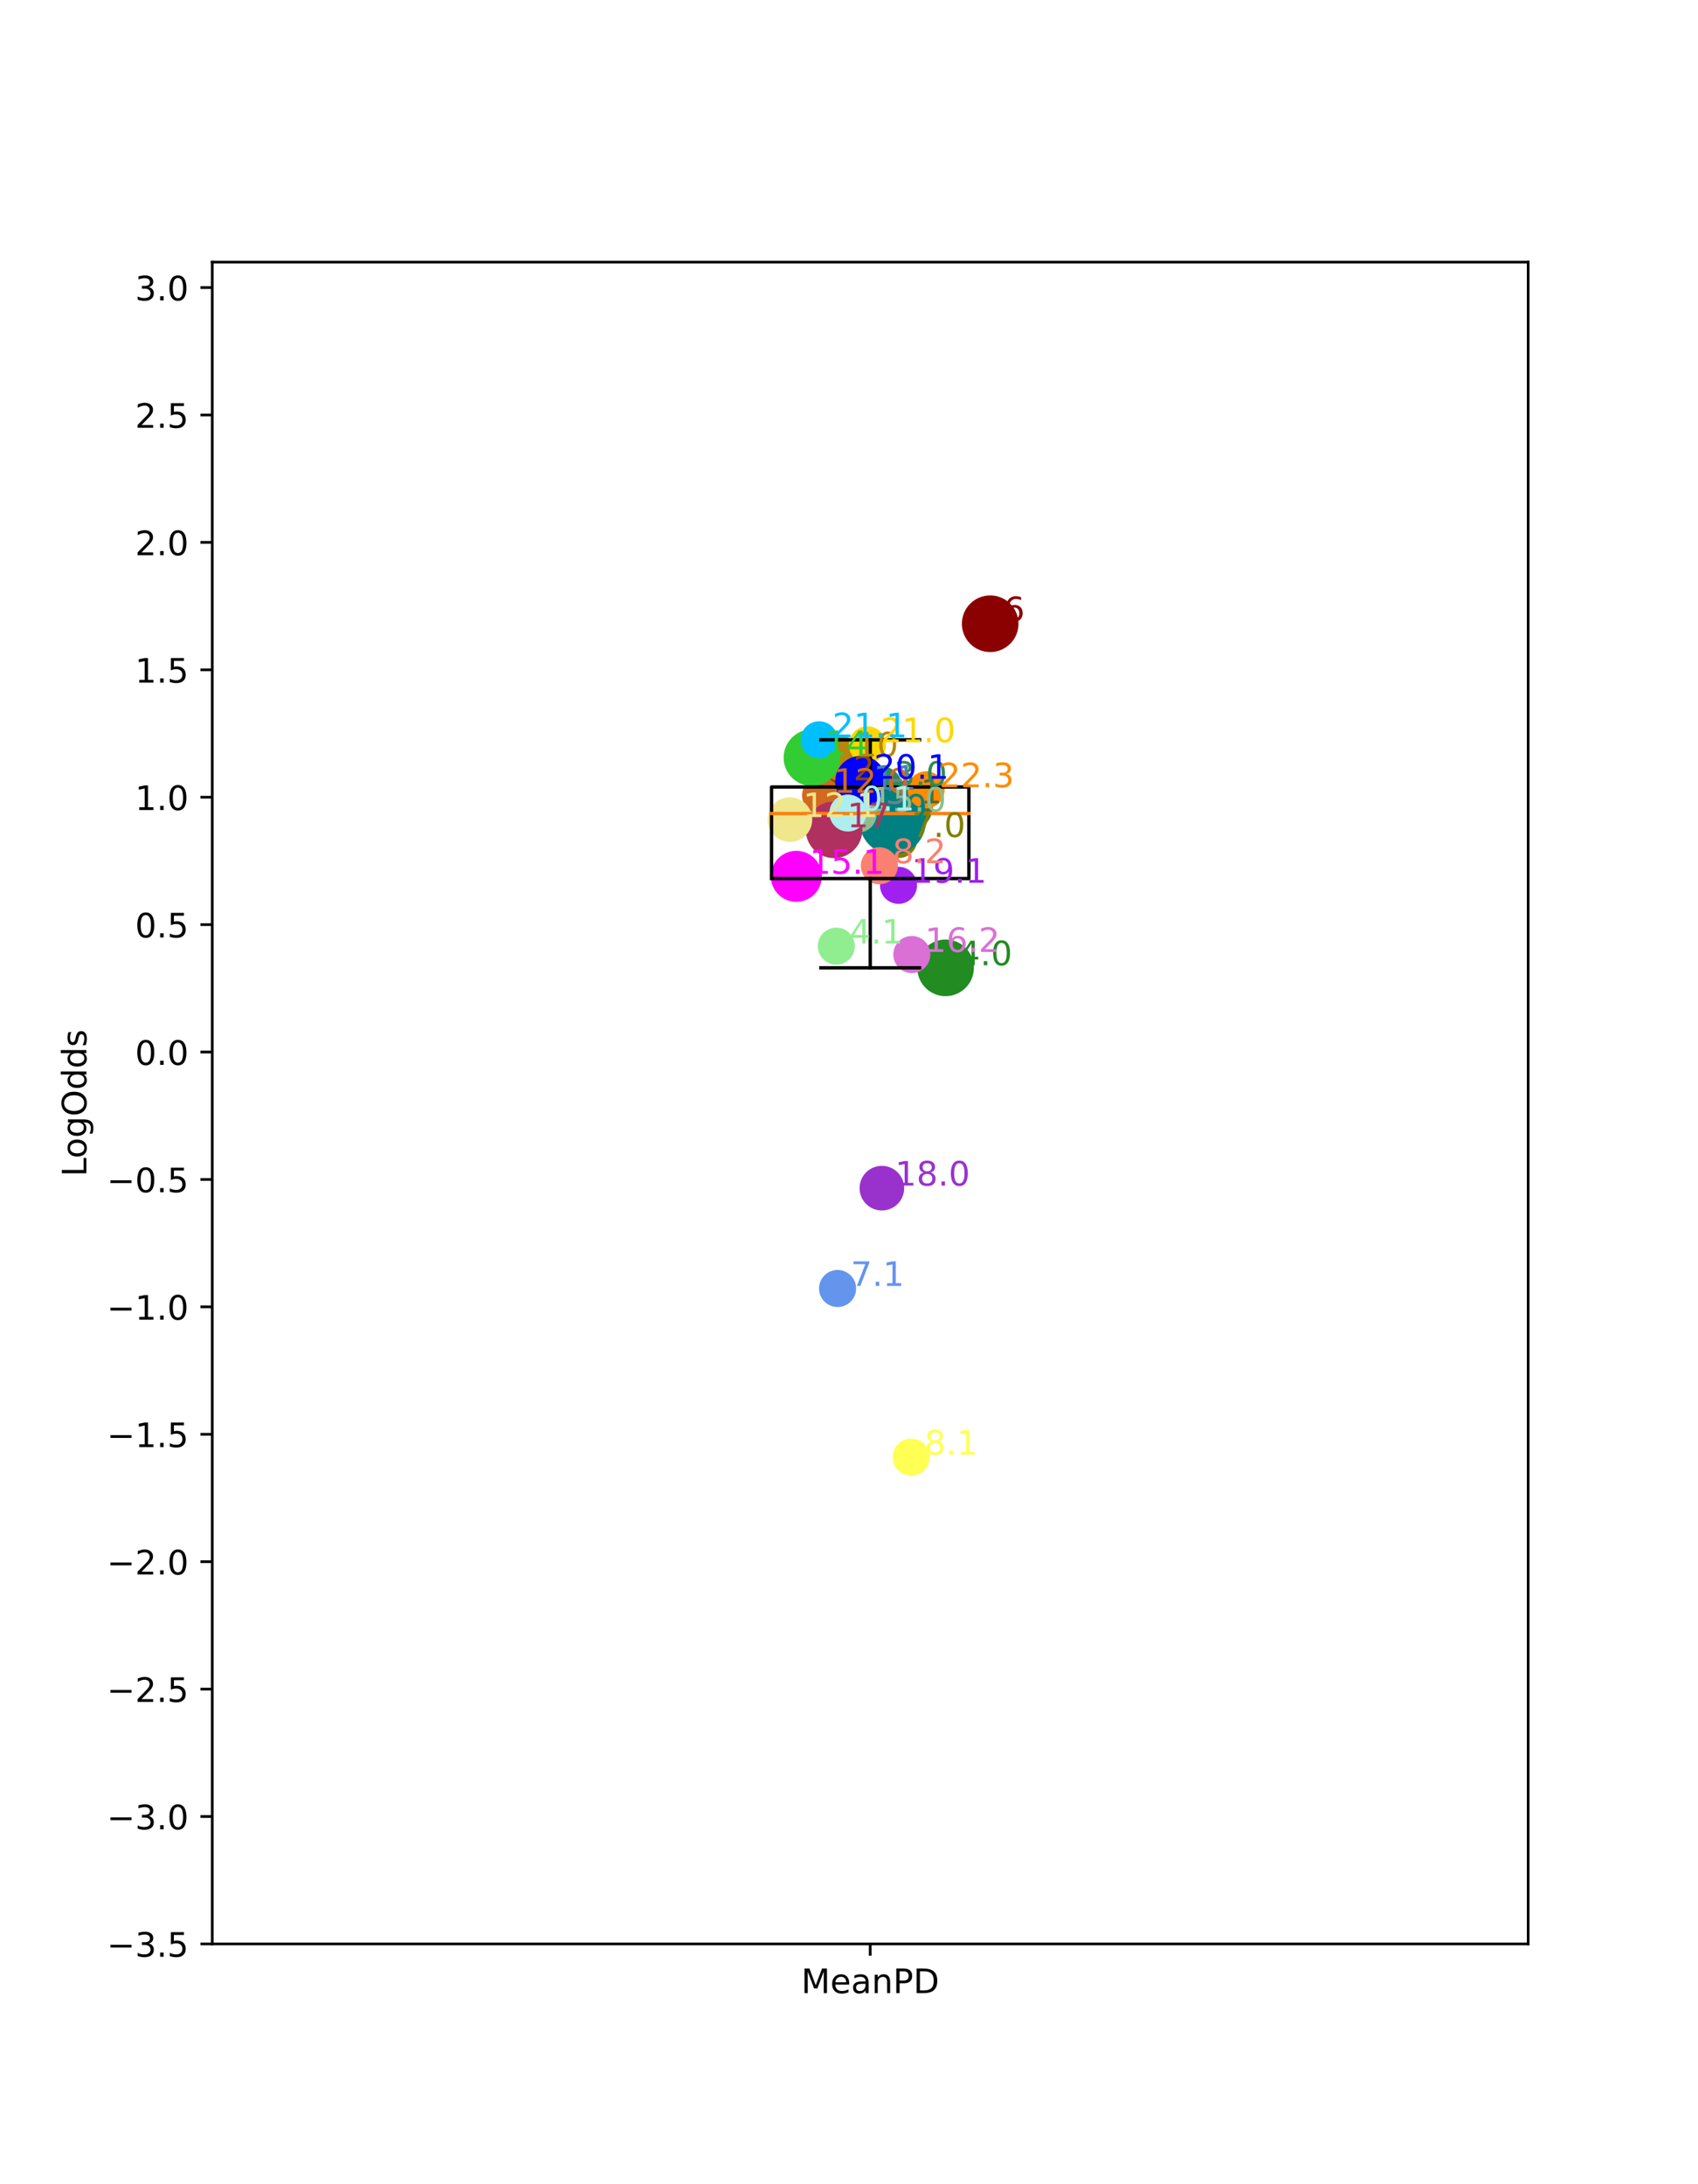 <?xml version="1.0" encoding="utf-8" standalone="no"?>
<!DOCTYPE svg PUBLIC "-//W3C//DTD SVG 1.1//EN"
  "http://www.w3.org/Graphics/SVG/1.1/DTD/svg11.dtd">
<!-- Created with matplotlib (https://matplotlib.org/) -->
<svg height="648pt" version="1.1" viewBox="0 0 504 648" width="504pt" xmlns="http://www.w3.org/2000/svg" xmlns:xlink="http://www.w3.org/1999/xlink">
 <defs>
  <style type="text/css">*{stroke-linecap:butt;stroke-linejoin:round;}</style>
 </defs>
 <g id="figure_1">
  <g id="patch_1">
   <path d="M 0 648 
L 504 648 
L 504 0 
L 0 0 
z
" style="fill:#ffffff;"/>
  </g>
  <g id="axes_1">
   <g id="patch_2">
    <path d="M 63 576.72 
L 453.6 576.72 
L 453.6 77.76 
L 63 77.76 
z
" style="fill:#ffffff;"/>
   </g>
   <g id="PathCollection_1">
    <path clip-path="url(#p6945f6dd24)" d="M 269.349 246.191 
C 271.224 246.191 273.023 245.446 274.349 244.12 
C 275.675 242.794 276.42 240.995 276.42 239.12 
C 276.42 237.244 275.675 235.446 274.349 234.12 
C 273.023 232.794 271.224 232.049 269.349 232.049 
C 267.474 232.049 265.675 232.794 264.349 234.12 
C 263.023 235.446 262.278 237.244 262.278 239.12 
C 262.278 240.995 263.023 242.794 264.349 244.12 
C 265.675 245.446 267.474 246.191 269.349 246.191 
z
" style="fill:#556b2f;stroke:#556b2f;"/>
    <path clip-path="url(#p6945f6dd24)" d="M 249.367 240.918 
C 251.663 240.918 253.866 240.006 255.49 238.382 
C 257.114 236.758 258.027 234.555 258.027 232.258 
C 258.027 229.961 257.114 227.758 255.49 226.134 
C 253.866 224.51 251.663 223.598 249.367 223.598 
C 247.07 223.598 244.867 224.51 243.243 226.134 
C 241.619 227.758 240.706 229.961 240.706 232.258 
C 240.706 234.555 241.619 236.758 243.243 238.382 
C 244.867 240.006 247.07 240.918 249.367 240.918 
z
" style="fill:#8b4513;stroke:#8b4513;"/>
    <path clip-path="url(#p6945f6dd24)" d="M 261.359 240.023 
C 262.983 240.023 264.54 239.377 265.689 238.229 
C 266.837 237.081 267.482 235.523 267.482 233.899 
C 267.482 232.275 266.837 230.717 265.689 229.569 
C 264.54 228.42 262.983 227.775 261.359 227.775 
C 259.735 227.775 258.177 228.42 257.029 229.569 
C 255.88 230.717 255.235 232.275 255.235 233.899 
C 255.235 235.523 255.88 237.081 257.029 238.229 
C 258.177 239.377 259.735 240.023 261.359 240.023 
z
" style="fill:#2e8b57;stroke:#2e8b57;"/>
    <path clip-path="url(#p6945f6dd24)" d="M 280.662 295.04 
C 282.759 295.04 284.77 294.207 286.252 292.725 
C 287.735 291.242 288.568 289.231 288.568 287.135 
C 288.568 285.038 287.735 283.027 286.252 281.544 
C 284.77 280.062 282.759 279.229 280.662 279.229 
C 278.566 279.229 276.555 280.062 275.072 281.544 
C 273.59 283.027 272.757 285.038 272.757 287.135 
C 272.757 289.231 273.59 291.242 275.072 292.725 
C 276.555 294.207 278.566 295.04 280.662 295.04 
z
" style="fill:#228b22;stroke:#228b22;"/>
    <path clip-path="url(#p6945f6dd24)" d="M 258.921 244.191 
C 260.247 244.191 261.519 243.665 262.457 242.727 
C 263.395 241.789 263.921 240.517 263.921 239.191 
C 263.921 237.865 263.395 236.593 262.457 235.656 
C 261.519 234.718 260.247 234.191 258.921 234.191 
C 257.595 234.191 256.323 234.718 255.386 235.656 
C 254.448 236.593 253.921 237.865 253.921 239.191 
C 253.921 240.517 254.448 241.789 255.386 242.727 
C 256.323 243.665 257.595 244.191 258.921 244.191 
z
" style="fill:#708090;stroke:#708090;"/>
    <path clip-path="url(#p6945f6dd24)" d="M 293.907 192.956 
C 296.004 192.956 298.015 192.123 299.497 190.64 
C 300.98 189.157 301.813 187.146 301.813 185.05 
C 301.813 182.953 300.98 180.942 299.497 179.46 
C 298.015 177.977 296.004 177.144 293.907 177.144 
C 291.81 177.144 289.799 177.977 288.317 179.46 
C 286.834 180.942 286.001 182.953 286.001 185.05 
C 286.001 187.146 286.834 189.157 288.317 190.64 
C 289.799 192.123 291.81 192.956 293.907 192.956 
z
" style="fill:#8b0000;stroke:#8b0000;"/>
    <path clip-path="url(#p6945f6dd24)" d="M 266.769 254.07 
C 268.095 254.07 269.367 253.543 270.305 252.605 
C 271.243 251.668 271.769 250.396 271.769 249.07 
C 271.769 247.744 271.243 246.472 270.305 245.534 
C 269.367 244.597 268.095 244.07 266.769 244.07 
C 265.443 244.07 264.171 244.597 263.234 245.534 
C 262.296 246.472 261.769 247.744 261.769 249.07 
C 261.769 250.396 262.296 251.668 263.234 252.605 
C 264.171 253.543 265.443 254.07 266.769 254.07 
z
" style="fill:#808000;stroke:#808000;"/>
    <path clip-path="url(#p6945f6dd24)" d="M 264.982 253.031 
C 267.463 253.031 269.843 252.046 271.597 250.292 
C 273.351 248.538 274.337 246.158 274.337 243.677 
C 274.337 241.197 273.351 238.817 271.597 237.063 
C 269.843 235.309 267.463 234.323 264.982 234.323 
C 262.502 234.323 260.122 235.309 258.368 237.063 
C 256.614 238.817 255.628 241.197 255.628 243.677 
C 255.628 246.158 256.614 248.538 258.368 250.292 
C 260.122 252.046 262.502 253.031 264.982 253.031 
z
" style="fill:#008080;stroke:#008080;"/>
    <path clip-path="url(#p6945f6dd24)" d="M 250.032 231.326 
C 251.656 231.326 253.213 230.681 254.362 229.533 
C 255.51 228.384 256.155 226.826 256.155 225.202 
C 256.155 223.578 255.51 222.021 254.362 220.872 
C 253.213 219.724 251.656 219.079 250.032 219.079 
C 248.408 219.079 246.85 219.724 245.702 220.872 
C 244.553 222.021 243.908 223.578 243.908 225.202 
C 243.908 226.826 244.553 228.384 245.702 229.533 
C 246.85 230.681 248.408 231.326 250.032 231.326 
z
" style="fill:#b8860b;stroke:#b8860b;"/>
    <path clip-path="url(#p6945f6dd24)" d="M 255.342 241.177 
C 256.966 241.177 258.524 240.532 259.672 239.384 
C 260.82 238.235 261.466 236.678 261.466 235.054 
C 261.466 233.43 260.82 231.872 259.672 230.724 
C 258.524 229.575 256.966 228.93 255.342 228.93 
C 253.718 228.93 252.16 229.575 251.012 230.724 
C 249.863 231.872 249.218 233.43 249.218 235.054 
C 249.218 236.678 249.863 238.235 251.012 239.384 
C 252.16 240.532 253.718 241.177 255.342 241.177 
z
" style="fill:#4682b4;stroke:#4682b4;"/>
    <path clip-path="url(#p6945f6dd24)" d="M 243.572 240.965 
C 244.898 240.965 246.17 240.438 247.107 239.5 
C 248.045 238.563 248.572 237.291 248.572 235.965 
C 248.572 234.639 248.045 233.367 247.107 232.429 
C 246.17 231.492 244.898 230.965 243.572 230.965 
C 242.246 230.965 240.974 231.492 240.036 232.429 
C 239.098 233.367 238.572 234.639 238.572 235.965 
C 238.572 237.291 239.098 238.563 240.036 239.5 
C 240.974 240.438 242.246 240.965 243.572 240.965 
z
" style="fill:#d2691e;stroke:#d2691e;"/>
    <path clip-path="url(#p6945f6dd24)" d="M 241.006 232.69 
C 243.102 232.69 245.113 231.857 246.596 230.374 
C 248.078 228.892 248.911 226.881 248.911 224.784 
C 248.911 222.688 248.078 220.676 246.596 219.194 
C 245.113 217.711 243.102 216.878 241.006 216.878 
C 238.909 216.878 236.898 217.711 235.415 219.194 
C 233.933 220.676 233.1 222.688 233.1 224.784 
C 233.1 226.881 233.933 228.892 235.415 230.374 
C 236.898 231.857 238.909 232.69 241.006 232.69 
z
" style="fill:#32cd32;stroke:#32cd32;"/>
    <path clip-path="url(#p6945f6dd24)" d="M 254.707 246.508 
C 256.033 246.508 257.304 245.981 258.242 245.043 
C 259.18 244.106 259.707 242.834 259.707 241.508 
C 259.707 240.182 259.18 238.91 258.242 237.972 
C 257.304 237.035 256.033 236.508 254.707 236.508 
C 253.381 236.508 252.109 237.035 251.171 237.972 
C 250.233 238.91 249.707 240.182 249.707 241.508 
C 249.707 242.834 250.233 244.106 251.171 245.043 
C 252.109 245.981 253.381 246.508 254.707 246.508 
z
" style="fill:#8fbc8f;stroke:#8fbc8f;"/>
    <path clip-path="url(#p6945f6dd24)" d="M 247.567 254.09 
C 249.663 254.09 251.674 253.257 253.157 251.774 
C 254.639 250.292 255.472 248.281 255.472 246.184 
C 255.472 244.087 254.639 242.076 253.157 240.594 
C 251.674 239.111 249.663 238.278 247.567 238.278 
C 245.47 238.278 243.459 239.111 241.977 240.594 
C 240.494 242.076 239.661 244.087 239.661 246.184 
C 239.661 248.281 240.494 250.292 241.977 251.774 
C 243.459 253.257 245.47 254.09 247.567 254.09 
z
" style="fill:#b03060;stroke:#b03060;"/>
    <path clip-path="url(#p6945f6dd24)" d="M 261.76 358.625 
C 263.385 358.625 264.942 357.98 266.091 356.831 
C 267.239 355.683 267.884 354.125 267.884 352.501 
C 267.884 350.877 267.239 349.319 266.091 348.171 
C 264.942 347.023 263.385 346.378 261.76 346.378 
C 260.136 346.378 258.579 347.023 257.43 348.171 
C 256.282 349.319 255.637 350.877 255.637 352.501 
C 255.637 354.125 256.282 355.683 257.43 356.831 
C 258.579 357.98 260.136 358.625 261.76 358.625 
z
" style="fill:#9932cc;stroke:#9932cc;"/>
    <path clip-path="url(#p6945f6dd24)" d="M 274.871 239.317 
C 276.197 239.317 277.469 238.79 278.407 237.852 
C 279.345 236.915 279.871 235.643 279.871 234.317 
C 279.871 232.991 279.345 231.719 278.407 230.781 
C 277.469 229.844 276.197 229.317 274.871 229.317 
C 273.545 229.317 272.273 229.844 271.336 230.781 
C 270.398 231.719 269.871 232.991 269.871 234.317 
C 269.871 235.643 270.398 236.915 271.336 237.852 
C 272.273 238.79 273.545 239.317 274.871 239.317 
z
" style="fill:#ff8c00;stroke:#ff8c00;"/>
    <path clip-path="url(#p6945f6dd24)" d="M 257.46 225.968 
C 258.786 225.968 260.058 225.442 260.995 224.504 
C 261.933 223.566 262.46 222.294 262.46 220.968 
C 262.46 219.642 261.933 218.37 260.995 217.433 
C 260.058 216.495 258.786 215.968 257.46 215.968 
C 256.134 215.968 254.862 216.495 253.924 217.433 
C 252.986 218.37 252.46 219.642 252.46 220.968 
C 252.46 222.294 252.986 223.566 253.924 224.504 
C 254.862 225.442 256.134 225.968 257.46 225.968 
z
" style="fill:#ffd700;stroke:#ffd700;"/>
    <path clip-path="url(#p6945f6dd24)" d="M 243.153 224.493 
C 244.479 224.493 245.751 223.966 246.688 223.029 
C 247.626 222.091 248.153 220.819 248.153 219.493 
C 248.153 218.167 247.626 216.895 246.688 215.958 
C 245.751 215.02 244.479 214.493 243.153 214.493 
C 241.827 214.493 240.555 215.02 239.617 215.958 
C 238.679 216.895 238.153 218.167 238.153 219.493 
C 238.153 220.819 238.679 222.091 239.617 223.029 
C 240.555 223.966 241.827 224.493 243.153 224.493 
z
" style="fill:#00bfff;stroke:#00bfff;"/>
    <path clip-path="url(#p6945f6dd24)" d="M 255.496 238.888 
C 257.371 238.888 259.17 238.143 260.496 236.817 
C 261.822 235.491 262.567 233.692 262.567 231.817 
C 262.567 229.942 261.822 228.143 260.496 226.817 
C 259.17 225.491 257.371 224.746 255.496 224.746 
C 253.621 224.746 251.822 225.491 250.496 226.817 
C 249.17 228.143 248.425 229.942 248.425 231.817 
C 248.425 233.692 249.17 235.491 250.496 236.817 
C 251.822 238.143 253.621 238.888 255.496 238.888 
z
" style="fill:#0000ff;stroke:#0000ff;"/>
    <path clip-path="url(#p6945f6dd24)" d="M 266.692 267.655 
C 268.018 267.655 269.29 267.128 270.228 266.191 
C 271.165 265.253 271.692 263.981 271.692 262.655 
C 271.692 261.329 271.165 260.057 270.228 259.12 
C 269.29 258.182 268.018 257.655 266.692 257.655 
C 265.366 257.655 264.094 258.182 263.157 259.12 
C 262.219 260.057 261.692 261.329 261.692 262.655 
C 261.692 263.981 262.219 265.253 263.157 266.191 
C 264.094 267.128 265.366 267.655 266.692 267.655 
z
" style="fill:#a020f0;stroke:#a020f0;"/>
    <path clip-path="url(#p6945f6dd24)" d="M 270.641 288.184 
C 271.967 288.184 273.238 287.657 274.176 286.719 
C 275.114 285.782 275.641 284.51 275.641 283.184 
C 275.641 281.858 275.114 280.586 274.176 279.648 
C 273.238 278.711 271.967 278.184 270.641 278.184 
C 269.314 278.184 268.043 278.711 267.105 279.648 
C 266.167 280.586 265.641 281.858 265.641 283.184 
C 265.641 284.51 266.167 285.782 267.105 286.719 
C 268.043 287.657 269.314 288.184 270.641 288.184 
z
" style="fill:#da70d6;stroke:#da70d6;"/>
    <path clip-path="url(#p6945f6dd24)" d="M 236.369 267.058 
C 238.244 267.058 240.043 266.313 241.369 264.987 
C 242.695 263.661 243.44 261.863 243.44 259.987 
C 243.44 258.112 242.695 256.313 241.369 254.987 
C 240.043 253.661 238.244 252.916 236.369 252.916 
C 234.494 252.916 232.695 253.661 231.369 254.987 
C 230.043 256.313 229.298 258.112 229.298 259.987 
C 229.298 261.863 230.043 263.661 231.369 264.987 
C 232.695 266.313 234.494 267.058 236.369 267.058 
z
" style="fill:#ff00ff;stroke:#ff00ff;"/>
    <path clip-path="url(#p6945f6dd24)" d="M 234.461 249.284 
C 236.085 249.284 237.643 248.639 238.791 247.491 
C 239.94 246.342 240.585 244.784 240.585 243.16 
C 240.585 241.536 239.94 239.979 238.791 238.83 
C 237.643 237.682 236.085 237.037 234.461 237.037 
C 232.837 237.037 231.279 237.682 230.131 238.83 
C 228.983 239.979 228.338 241.536 228.338 243.16 
C 228.338 244.784 228.983 246.342 230.131 247.491 
C 231.279 248.639 232.837 249.284 234.461 249.284 
z
" style="fill:#f0e68c;stroke:#f0e68c;"/>
    <path clip-path="url(#p6945f6dd24)" d="M 261.001 261.854 
C 262.327 261.854 263.598 261.327 264.536 260.389 
C 265.474 259.452 266.001 258.18 266.001 256.854 
C 266.001 255.528 265.474 254.256 264.536 253.318 
C 263.598 252.381 262.327 251.854 261.001 251.854 
C 259.675 251.854 258.403 252.381 257.465 253.318 
C 256.527 254.256 256.001 255.528 256.001 256.854 
C 256.001 258.18 256.527 259.452 257.465 260.389 
C 258.403 261.327 259.675 261.854 261.001 261.854 
z
" style="fill:#fa8072;stroke:#fa8072;"/>
    <path clip-path="url(#p6945f6dd24)" d="M 270.464 437.307 
C 271.79 437.307 273.062 436.78 274 435.842 
C 274.937 434.905 275.464 433.633 275.464 432.307 
C 275.464 430.981 274.937 429.709 274 428.771 
C 273.062 427.834 271.79 427.307 270.464 427.307 
C 269.138 427.307 267.866 427.834 266.929 428.771 
C 265.991 429.709 265.464 430.981 265.464 432.307 
C 265.464 433.633 265.991 434.905 266.929 435.842 
C 267.866 436.78 269.138 437.307 270.464 437.307 
z
" style="fill:#ffff54;stroke:#ffff54;"/>
    <path clip-path="url(#p6945f6dd24)" d="M 248.607 387.267 
C 249.933 387.267 251.205 386.741 252.143 385.803 
C 253.081 384.865 253.607 383.593 253.607 382.267 
C 253.607 380.941 253.081 379.67 252.143 378.732 
C 251.205 377.794 249.933 377.267 248.607 377.267 
C 247.281 377.267 246.009 377.794 245.072 378.732 
C 244.134 379.67 243.607 380.941 243.607 382.267 
C 243.607 383.593 244.134 384.865 245.072 385.803 
C 246.009 386.741 247.281 387.267 248.607 387.267 
z
" style="fill:#6495ed;stroke:#6495ed;"/>
    <path clip-path="url(#p6945f6dd24)" d="M 248.243 285.702 
C 249.569 285.702 250.841 285.175 251.778 284.237 
C 252.716 283.3 253.243 282.028 253.243 280.702 
C 253.243 279.376 252.716 278.104 251.778 277.166 
C 250.841 276.229 249.569 275.702 248.243 275.702 
C 246.917 275.702 245.645 276.229 244.707 277.166 
C 243.77 278.104 243.243 279.376 243.243 280.702 
C 243.243 282.028 243.77 283.3 244.707 284.237 
C 245.645 285.175 246.917 285.702 248.243 285.702 
z
" style="fill:#90ee90;stroke:#90ee90;"/>
    <path clip-path="url(#p6945f6dd24)" d="M 251.68 246.197 
C 253.006 246.197 254.278 245.67 255.216 244.732 
C 256.154 243.794 256.68 242.523 256.68 241.197 
C 256.68 239.871 256.154 238.599 255.216 237.661 
C 254.278 236.723 253.006 236.197 251.68 236.197 
C 250.354 236.197 249.082 236.723 248.145 237.661 
C 247.207 238.599 246.68 239.871 246.68 241.197 
C 246.68 242.523 247.207 243.794 248.145 244.732 
C 249.082 245.67 250.354 246.197 251.68 246.197 
z
" style="fill:#afeeee;stroke:#afeeee;"/>
   </g>
   <g id="matplotlib.axis_1">
    <g id="xtick_1">
     <g id="line2d_1">
      <defs>
       <path d="M 0 0 
L 0 3.5 
" id="maf51195f9d" style="stroke:#000000;stroke-width:0.8;"/>
      </defs>
      <g>
       <use style="stroke:#000000;stroke-width:0.8;" x="258.3" xlink:href="#maf51195f9d" y="576.72"/>
      </g>
     </g>
     <g id="text_1">
      <!-- MeanPD -->
      <g transform="translate(237.812 591.318)scale(0.1 -0.1)">
       <defs>
        <path d="M 9.812 72.906 
L 24.516 72.906 
L 43.109 23.297 
L 61.812 72.906 
L 76.516 72.906 
L 76.516 0 
L 66.891 0 
L 66.891 64.016 
L 48.094 14.016 
L 38.188 14.016 
L 19.391 64.016 
L 19.391 0 
L 9.812 0 
z
" id="DejaVuSans-77"/>
        <path d="M 56.203 29.594 
L 56.203 25.203 
L 14.891 25.203 
Q 15.484 15.922 20.484 11.062 
Q 25.484 6.203 34.422 6.203 
Q 39.594 6.203 44.453 7.469 
Q 49.312 8.734 54.109 11.281 
L 54.109 2.781 
Q 49.266 0.734 44.188 -0.344 
Q 39.109 -1.422 33.891 -1.422 
Q 20.797 -1.422 13.156 6.188 
Q 5.516 13.812 5.516 26.812 
Q 5.516 40.234 12.766 48.109 
Q 20.016 56 32.328 56 
Q 43.359 56 49.781 48.891 
Q 56.203 41.797 56.203 29.594 
z
M 47.219 32.234 
Q 47.125 39.594 43.094 43.984 
Q 39.062 48.391 32.422 48.391 
Q 24.906 48.391 20.391 44.141 
Q 15.875 39.891 15.188 32.172 
z
" id="DejaVuSans-101"/>
        <path d="M 34.281 27.484 
Q 23.391 27.484 19.188 25 
Q 14.984 22.516 14.984 16.5 
Q 14.984 11.719 18.141 8.906 
Q 21.297 6.109 26.703 6.109 
Q 34.188 6.109 38.703 11.406 
Q 43.219 16.703 43.219 25.484 
L 43.219 27.484 
z
M 52.203 31.203 
L 52.203 0 
L 43.219 0 
L 43.219 8.297 
Q 40.141 3.328 35.547 0.953 
Q 30.953 -1.422 24.312 -1.422 
Q 15.922 -1.422 10.953 3.297 
Q 6 8.016 6 15.922 
Q 6 25.141 12.172 29.828 
Q 18.359 34.516 30.609 34.516 
L 43.219 34.516 
L 43.219 35.406 
Q 43.219 41.609 39.141 45 
Q 35.062 48.391 27.688 48.391 
Q 23 48.391 18.547 47.266 
Q 14.109 46.141 10.016 43.891 
L 10.016 52.203 
Q 14.938 54.109 19.578 55.047 
Q 24.219 56 28.609 56 
Q 40.484 56 46.344 49.844 
Q 52.203 43.703 52.203 31.203 
z
" id="DejaVuSans-97"/>
        <path d="M 54.891 33.016 
L 54.891 0 
L 45.906 0 
L 45.906 32.719 
Q 45.906 40.484 42.875 44.328 
Q 39.844 48.188 33.797 48.188 
Q 26.516 48.188 22.312 43.547 
Q 18.109 38.922 18.109 30.906 
L 18.109 0 
L 9.078 0 
L 9.078 54.688 
L 18.109 54.688 
L 18.109 46.188 
Q 21.344 51.125 25.703 53.562 
Q 30.078 56 35.797 56 
Q 45.219 56 50.047 50.172 
Q 54.891 44.344 54.891 33.016 
z
" id="DejaVuSans-110"/>
        <path d="M 19.672 64.797 
L 19.672 37.406 
L 32.078 37.406 
Q 38.969 37.406 42.719 40.969 
Q 46.484 44.531 46.484 51.125 
Q 46.484 57.672 42.719 61.234 
Q 38.969 64.797 32.078 64.797 
z
M 9.812 72.906 
L 32.078 72.906 
Q 44.344 72.906 50.609 67.359 
Q 56.891 61.812 56.891 51.125 
Q 56.891 40.328 50.609 34.812 
Q 44.344 29.297 32.078 29.297 
L 19.672 29.297 
L 19.672 0 
L 9.812 0 
z
" id="DejaVuSans-80"/>
        <path d="M 19.672 64.797 
L 19.672 8.109 
L 31.594 8.109 
Q 46.688 8.109 53.688 14.938 
Q 60.688 21.781 60.688 36.531 
Q 60.688 51.172 53.688 57.984 
Q 46.688 64.797 31.594 64.797 
z
M 9.812 72.906 
L 30.078 72.906 
Q 51.266 72.906 61.172 64.094 
Q 71.094 55.281 71.094 36.531 
Q 71.094 17.672 61.125 8.828 
Q 51.172 0 30.078 0 
L 9.812 0 
z
" id="DejaVuSans-68"/>
       </defs>
       <use xlink:href="#DejaVuSans-77"/>
       <use x="86.279" xlink:href="#DejaVuSans-101"/>
       <use x="147.803" xlink:href="#DejaVuSans-97"/>
       <use x="209.082" xlink:href="#DejaVuSans-110"/>
       <use x="272.461" xlink:href="#DejaVuSans-80"/>
       <use x="332.764" xlink:href="#DejaVuSans-68"/>
      </g>
     </g>
    </g>
   </g>
   <g id="matplotlib.axis_2">
    <g id="ytick_1">
     <g id="line2d_2">
      <defs>
       <path d="M 0 0 
L -3.5 0 
" id="ma66a98e5b9" style="stroke:#000000;stroke-width:0.8;"/>
      </defs>
      <g>
       <use style="stroke:#000000;stroke-width:0.8;" x="63" xlink:href="#ma66a98e5b9" y="576.72"/>
      </g>
     </g>
     <g id="text_2">
      <!-- −3.5 -->
      <g transform="translate(31.717 580.519)scale(0.1 -0.1)">
       <defs>
        <path d="M 10.594 35.5 
L 73.188 35.5 
L 73.188 27.203 
L 10.594 27.203 
z
" id="DejaVuSans-8722"/>
        <path d="M 40.578 39.312 
Q 47.656 37.797 51.625 33 
Q 55.609 28.219 55.609 21.188 
Q 55.609 10.406 48.188 4.484 
Q 40.766 -1.422 27.094 -1.422 
Q 22.516 -1.422 17.656 -0.516 
Q 12.797 0.391 7.625 2.203 
L 7.625 11.719 
Q 11.719 9.328 16.594 8.109 
Q 21.484 6.891 26.812 6.891 
Q 36.078 6.891 40.938 10.547 
Q 45.797 14.203 45.797 21.188 
Q 45.797 27.641 41.281 31.266 
Q 36.766 34.906 28.719 34.906 
L 20.219 34.906 
L 20.219 43.016 
L 29.109 43.016 
Q 36.375 43.016 40.234 45.922 
Q 44.094 48.828 44.094 54.297 
Q 44.094 59.906 40.109 62.906 
Q 36.141 65.922 28.719 65.922 
Q 24.656 65.922 20.016 65.031 
Q 15.375 64.156 9.812 62.312 
L 9.812 71.094 
Q 15.438 72.656 20.344 73.438 
Q 25.25 74.219 29.594 74.219 
Q 40.828 74.219 47.359 69.109 
Q 53.906 64.016 53.906 55.328 
Q 53.906 49.266 50.438 45.094 
Q 46.969 40.922 40.578 39.312 
z
" id="DejaVuSans-51"/>
        <path d="M 10.688 12.406 
L 21 12.406 
L 21 0 
L 10.688 0 
z
" id="DejaVuSans-46"/>
        <path d="M 10.797 72.906 
L 49.516 72.906 
L 49.516 64.594 
L 19.828 64.594 
L 19.828 46.734 
Q 21.969 47.469 24.109 47.828 
Q 26.266 48.188 28.422 48.188 
Q 40.625 48.188 47.75 41.5 
Q 54.891 34.812 54.891 23.391 
Q 54.891 11.625 47.562 5.094 
Q 40.234 -1.422 26.906 -1.422 
Q 22.312 -1.422 17.547 -0.641 
Q 12.797 0.141 7.719 1.703 
L 7.719 11.625 
Q 12.109 9.234 16.797 8.062 
Q 21.484 6.891 26.703 6.891 
Q 35.156 6.891 40.078 11.328 
Q 45.016 15.766 45.016 23.391 
Q 45.016 31 40.078 35.438 
Q 35.156 39.891 26.703 39.891 
Q 22.75 39.891 18.812 39.016 
Q 14.891 38.141 10.797 36.281 
z
" id="DejaVuSans-53"/>
       </defs>
       <use xlink:href="#DejaVuSans-8722"/>
       <use x="83.789" xlink:href="#DejaVuSans-51"/>
       <use x="147.412" xlink:href="#DejaVuSans-46"/>
       <use x="179.199" xlink:href="#DejaVuSans-53"/>
      </g>
     </g>
    </g>
    <g id="ytick_2">
     <g id="line2d_3">
      <g>
       <use style="stroke:#000000;stroke-width:0.8;" x="63" xlink:href="#ma66a98e5b9" y="538.92"/>
      </g>
     </g>
     <g id="text_3">
      <!-- −3.0 -->
      <g transform="translate(31.717 542.719)scale(0.1 -0.1)">
       <defs>
        <path d="M 31.781 66.406 
Q 24.172 66.406 20.328 58.906 
Q 16.5 51.422 16.5 36.375 
Q 16.5 21.391 20.328 13.891 
Q 24.172 6.391 31.781 6.391 
Q 39.453 6.391 43.281 13.891 
Q 47.125 21.391 47.125 36.375 
Q 47.125 51.422 43.281 58.906 
Q 39.453 66.406 31.781 66.406 
z
M 31.781 74.219 
Q 44.047 74.219 50.516 64.516 
Q 56.984 54.828 56.984 36.375 
Q 56.984 17.969 50.516 8.266 
Q 44.047 -1.422 31.781 -1.422 
Q 19.531 -1.422 13.062 8.266 
Q 6.594 17.969 6.594 36.375 
Q 6.594 54.828 13.062 64.516 
Q 19.531 74.219 31.781 74.219 
z
" id="DejaVuSans-48"/>
       </defs>
       <use xlink:href="#DejaVuSans-8722"/>
       <use x="83.789" xlink:href="#DejaVuSans-51"/>
       <use x="147.412" xlink:href="#DejaVuSans-46"/>
       <use x="179.199" xlink:href="#DejaVuSans-48"/>
      </g>
     </g>
    </g>
    <g id="ytick_3">
     <g id="line2d_4">
      <g>
       <use style="stroke:#000000;stroke-width:0.8;" x="63" xlink:href="#ma66a98e5b9" y="501.12"/>
      </g>
     </g>
     <g id="text_4">
      <!-- −2.5 -->
      <g transform="translate(31.717 504.919)scale(0.1 -0.1)">
       <defs>
        <path d="M 19.188 8.297 
L 53.609 8.297 
L 53.609 0 
L 7.328 0 
L 7.328 8.297 
Q 12.938 14.109 22.625 23.891 
Q 32.328 33.688 34.812 36.531 
Q 39.547 41.844 41.422 45.531 
Q 43.312 49.219 43.312 52.781 
Q 43.312 58.594 39.234 62.25 
Q 35.156 65.922 28.609 65.922 
Q 23.969 65.922 18.812 64.312 
Q 13.672 62.703 7.812 59.422 
L 7.812 69.391 
Q 13.766 71.781 18.938 73 
Q 24.125 74.219 28.422 74.219 
Q 39.75 74.219 46.484 68.547 
Q 53.219 62.891 53.219 53.422 
Q 53.219 48.922 51.531 44.891 
Q 49.859 40.875 45.406 35.406 
Q 44.188 33.984 37.641 27.219 
Q 31.109 20.453 19.188 8.297 
z
" id="DejaVuSans-50"/>
       </defs>
       <use xlink:href="#DejaVuSans-8722"/>
       <use x="83.789" xlink:href="#DejaVuSans-50"/>
       <use x="147.412" xlink:href="#DejaVuSans-46"/>
       <use x="179.199" xlink:href="#DejaVuSans-53"/>
      </g>
     </g>
    </g>
    <g id="ytick_4">
     <g id="line2d_5">
      <g>
       <use style="stroke:#000000;stroke-width:0.8;" x="63" xlink:href="#ma66a98e5b9" y="463.32"/>
      </g>
     </g>
     <g id="text_5">
      <!-- −2.0 -->
      <g transform="translate(31.717 467.119)scale(0.1 -0.1)">
       <use xlink:href="#DejaVuSans-8722"/>
       <use x="83.789" xlink:href="#DejaVuSans-50"/>
       <use x="147.412" xlink:href="#DejaVuSans-46"/>
       <use x="179.199" xlink:href="#DejaVuSans-48"/>
      </g>
     </g>
    </g>
    <g id="ytick_5">
     <g id="line2d_6">
      <g>
       <use style="stroke:#000000;stroke-width:0.8;" x="63" xlink:href="#ma66a98e5b9" y="425.52"/>
      </g>
     </g>
     <g id="text_6">
      <!-- −1.5 -->
      <g transform="translate(31.717 429.319)scale(0.1 -0.1)">
       <defs>
        <path d="M 12.406 8.297 
L 28.516 8.297 
L 28.516 63.922 
L 10.984 60.406 
L 10.984 69.391 
L 28.422 72.906 
L 38.281 72.906 
L 38.281 8.297 
L 54.391 8.297 
L 54.391 0 
L 12.406 0 
z
" id="DejaVuSans-49"/>
       </defs>
       <use xlink:href="#DejaVuSans-8722"/>
       <use x="83.789" xlink:href="#DejaVuSans-49"/>
       <use x="147.412" xlink:href="#DejaVuSans-46"/>
       <use x="179.199" xlink:href="#DejaVuSans-53"/>
      </g>
     </g>
    </g>
    <g id="ytick_6">
     <g id="line2d_7">
      <g>
       <use style="stroke:#000000;stroke-width:0.8;" x="63" xlink:href="#ma66a98e5b9" y="387.72"/>
      </g>
     </g>
     <g id="text_7">
      <!-- −1.0 -->
      <g transform="translate(31.717 391.519)scale(0.1 -0.1)">
       <use xlink:href="#DejaVuSans-8722"/>
       <use x="83.789" xlink:href="#DejaVuSans-49"/>
       <use x="147.412" xlink:href="#DejaVuSans-46"/>
       <use x="179.199" xlink:href="#DejaVuSans-48"/>
      </g>
     </g>
    </g>
    <g id="ytick_7">
     <g id="line2d_8">
      <g>
       <use style="stroke:#000000;stroke-width:0.8;" x="63" xlink:href="#ma66a98e5b9" y="349.92"/>
      </g>
     </g>
     <g id="text_8">
      <!-- −0.5 -->
      <g transform="translate(31.717 353.719)scale(0.1 -0.1)">
       <use xlink:href="#DejaVuSans-8722"/>
       <use x="83.789" xlink:href="#DejaVuSans-48"/>
       <use x="147.412" xlink:href="#DejaVuSans-46"/>
       <use x="179.199" xlink:href="#DejaVuSans-53"/>
      </g>
     </g>
    </g>
    <g id="ytick_8">
     <g id="line2d_9">
      <g>
       <use style="stroke:#000000;stroke-width:0.8;" x="63" xlink:href="#ma66a98e5b9" y="312.12"/>
      </g>
     </g>
     <g id="text_9">
      <!-- 0.0 -->
      <g transform="translate(40.097 315.919)scale(0.1 -0.1)">
       <use xlink:href="#DejaVuSans-48"/>
       <use x="63.623" xlink:href="#DejaVuSans-46"/>
       <use x="95.41" xlink:href="#DejaVuSans-48"/>
      </g>
     </g>
    </g>
    <g id="ytick_9">
     <g id="line2d_10">
      <g>
       <use style="stroke:#000000;stroke-width:0.8;" x="63" xlink:href="#ma66a98e5b9" y="274.32"/>
      </g>
     </g>
     <g id="text_10">
      <!-- 0.5 -->
      <g transform="translate(40.097 278.119)scale(0.1 -0.1)">
       <use xlink:href="#DejaVuSans-48"/>
       <use x="63.623" xlink:href="#DejaVuSans-46"/>
       <use x="95.41" xlink:href="#DejaVuSans-53"/>
      </g>
     </g>
    </g>
    <g id="ytick_10">
     <g id="line2d_11">
      <g>
       <use style="stroke:#000000;stroke-width:0.8;" x="63" xlink:href="#ma66a98e5b9" y="236.52"/>
      </g>
     </g>
     <g id="text_11">
      <!-- 1.0 -->
      <g transform="translate(40.097 240.319)scale(0.1 -0.1)">
       <use xlink:href="#DejaVuSans-49"/>
       <use x="63.623" xlink:href="#DejaVuSans-46"/>
       <use x="95.41" xlink:href="#DejaVuSans-48"/>
      </g>
     </g>
    </g>
    <g id="ytick_11">
     <g id="line2d_12">
      <g>
       <use style="stroke:#000000;stroke-width:0.8;" x="63" xlink:href="#ma66a98e5b9" y="198.72"/>
      </g>
     </g>
     <g id="text_12">
      <!-- 1.5 -->
      <g transform="translate(40.097 202.519)scale(0.1 -0.1)">
       <use xlink:href="#DejaVuSans-49"/>
       <use x="63.623" xlink:href="#DejaVuSans-46"/>
       <use x="95.41" xlink:href="#DejaVuSans-53"/>
      </g>
     </g>
    </g>
    <g id="ytick_12">
     <g id="line2d_13">
      <g>
       <use style="stroke:#000000;stroke-width:0.8;" x="63" xlink:href="#ma66a98e5b9" y="160.92"/>
      </g>
     </g>
     <g id="text_13">
      <!-- 2.0 -->
      <g transform="translate(40.097 164.719)scale(0.1 -0.1)">
       <use xlink:href="#DejaVuSans-50"/>
       <use x="63.623" xlink:href="#DejaVuSans-46"/>
       <use x="95.41" xlink:href="#DejaVuSans-48"/>
      </g>
     </g>
    </g>
    <g id="ytick_13">
     <g id="line2d_14">
      <g>
       <use style="stroke:#000000;stroke-width:0.8;" x="63" xlink:href="#ma66a98e5b9" y="123.12"/>
      </g>
     </g>
     <g id="text_14">
      <!-- 2.5 -->
      <g transform="translate(40.097 126.919)scale(0.1 -0.1)">
       <use xlink:href="#DejaVuSans-50"/>
       <use x="63.623" xlink:href="#DejaVuSans-46"/>
       <use x="95.41" xlink:href="#DejaVuSans-53"/>
      </g>
     </g>
    </g>
    <g id="ytick_14">
     <g id="line2d_15">
      <g>
       <use style="stroke:#000000;stroke-width:0.8;" x="63" xlink:href="#ma66a98e5b9" y="85.32"/>
      </g>
     </g>
     <g id="text_15">
      <!-- 3.0 -->
      <g transform="translate(40.097 89.119)scale(0.1 -0.1)">
       <use xlink:href="#DejaVuSans-51"/>
       <use x="63.623" xlink:href="#DejaVuSans-46"/>
       <use x="95.41" xlink:href="#DejaVuSans-48"/>
      </g>
     </g>
    </g>
    <g id="text_16">
     <!-- LogOdds -->
     <g transform="translate(25.637 349.061)rotate(-90)scale(0.1 -0.1)">
      <defs>
       <path d="M 9.812 72.906 
L 19.672 72.906 
L 19.672 8.297 
L 55.172 8.297 
L 55.172 0 
L 9.812 0 
z
" id="DejaVuSans-76"/>
       <path d="M 30.609 48.391 
Q 23.391 48.391 19.188 42.75 
Q 14.984 37.109 14.984 27.297 
Q 14.984 17.484 19.156 11.844 
Q 23.344 6.203 30.609 6.203 
Q 37.797 6.203 41.984 11.859 
Q 46.188 17.531 46.188 27.297 
Q 46.188 37.016 41.984 42.703 
Q 37.797 48.391 30.609 48.391 
z
M 30.609 56 
Q 42.328 56 49.016 48.375 
Q 55.719 40.766 55.719 27.297 
Q 55.719 13.875 49.016 6.219 
Q 42.328 -1.422 30.609 -1.422 
Q 18.844 -1.422 12.172 6.219 
Q 5.516 13.875 5.516 27.297 
Q 5.516 40.766 12.172 48.375 
Q 18.844 56 30.609 56 
z
" id="DejaVuSans-111"/>
       <path d="M 45.406 27.984 
Q 45.406 37.75 41.375 43.109 
Q 37.359 48.484 30.078 48.484 
Q 22.859 48.484 18.828 43.109 
Q 14.797 37.75 14.797 27.984 
Q 14.797 18.266 18.828 12.891 
Q 22.859 7.516 30.078 7.516 
Q 37.359 7.516 41.375 12.891 
Q 45.406 18.266 45.406 27.984 
z
M 54.391 6.781 
Q 54.391 -7.172 48.188 -13.984 
Q 42 -20.797 29.203 -20.797 
Q 24.469 -20.797 20.266 -20.094 
Q 16.062 -19.391 12.109 -17.922 
L 12.109 -9.188 
Q 16.062 -11.328 19.922 -12.344 
Q 23.781 -13.375 27.781 -13.375 
Q 36.625 -13.375 41.016 -8.766 
Q 45.406 -4.156 45.406 5.172 
L 45.406 9.625 
Q 42.625 4.781 38.281 2.391 
Q 33.938 0 27.875 0 
Q 17.828 0 11.672 7.656 
Q 5.516 15.328 5.516 27.984 
Q 5.516 40.672 11.672 48.328 
Q 17.828 56 27.875 56 
Q 33.938 56 38.281 53.609 
Q 42.625 51.219 45.406 46.391 
L 45.406 54.688 
L 54.391 54.688 
z
" id="DejaVuSans-103"/>
       <path d="M 39.406 66.219 
Q 28.656 66.219 22.328 58.203 
Q 16.016 50.203 16.016 36.375 
Q 16.016 22.609 22.328 14.594 
Q 28.656 6.594 39.406 6.594 
Q 50.141 6.594 56.422 14.594 
Q 62.703 22.609 62.703 36.375 
Q 62.703 50.203 56.422 58.203 
Q 50.141 66.219 39.406 66.219 
z
M 39.406 74.219 
Q 54.734 74.219 63.906 63.938 
Q 73.094 53.656 73.094 36.375 
Q 73.094 19.141 63.906 8.859 
Q 54.734 -1.422 39.406 -1.422 
Q 24.031 -1.422 14.812 8.828 
Q 5.609 19.094 5.609 36.375 
Q 5.609 53.656 14.812 63.938 
Q 24.031 74.219 39.406 74.219 
z
" id="DejaVuSans-79"/>
       <path d="M 45.406 46.391 
L 45.406 75.984 
L 54.391 75.984 
L 54.391 0 
L 45.406 0 
L 45.406 8.203 
Q 42.578 3.328 38.25 0.953 
Q 33.938 -1.422 27.875 -1.422 
Q 17.969 -1.422 11.734 6.484 
Q 5.516 14.406 5.516 27.297 
Q 5.516 40.188 11.734 48.094 
Q 17.969 56 27.875 56 
Q 33.938 56 38.25 53.625 
Q 42.578 51.266 45.406 46.391 
z
M 14.797 27.297 
Q 14.797 17.391 18.875 11.75 
Q 22.953 6.109 30.078 6.109 
Q 37.203 6.109 41.297 11.75 
Q 45.406 17.391 45.406 27.297 
Q 45.406 37.203 41.297 42.844 
Q 37.203 48.484 30.078 48.484 
Q 22.953 48.484 18.875 42.844 
Q 14.797 37.203 14.797 27.297 
z
" id="DejaVuSans-100"/>
       <path d="M 44.281 53.078 
L 44.281 44.578 
Q 40.484 46.531 36.375 47.5 
Q 32.281 48.484 27.875 48.484 
Q 21.188 48.484 17.844 46.438 
Q 14.5 44.391 14.5 40.281 
Q 14.5 37.156 16.891 35.375 
Q 19.281 33.594 26.516 31.984 
L 29.594 31.297 
Q 39.156 29.25 43.188 25.516 
Q 47.219 21.781 47.219 15.094 
Q 47.219 7.469 41.188 3.016 
Q 35.156 -1.422 24.609 -1.422 
Q 20.219 -1.422 15.453 -0.562 
Q 10.688 0.297 5.422 2 
L 5.422 11.281 
Q 10.406 8.688 15.234 7.391 
Q 20.062 6.109 24.812 6.109 
Q 31.156 6.109 34.562 8.281 
Q 37.984 10.453 37.984 14.406 
Q 37.984 18.062 35.516 20.016 
Q 33.062 21.969 24.703 23.781 
L 21.578 24.516 
Q 13.234 26.266 9.516 29.906 
Q 5.812 33.547 5.812 39.891 
Q 5.812 47.609 11.281 51.797 
Q 16.75 56 26.812 56 
Q 31.781 56 36.172 55.266 
Q 40.578 54.547 44.281 53.078 
z
" id="DejaVuSans-115"/>
      </defs>
      <use xlink:href="#DejaVuSans-76"/>
      <use x="53.963" xlink:href="#DejaVuSans-111"/>
      <use x="115.145" xlink:href="#DejaVuSans-103"/>
      <use x="178.621" xlink:href="#DejaVuSans-79"/>
      <use x="257.332" xlink:href="#DejaVuSans-100"/>
      <use x="320.809" xlink:href="#DejaVuSans-100"/>
      <use x="384.285" xlink:href="#DejaVuSans-115"/>
     </g>
    </g>
   </g>
   <g id="line2d_16">
    <path clip-path="url(#p6945f6dd24)" d="M 229.005 260.654 
L 287.595 260.654 
L 287.595 233.489 
L 229.005 233.489 
L 229.005 260.654 
" style="fill:none;stroke:#000000;stroke-linecap:square;"/>
   </g>
   <g id="line2d_17">
    <path clip-path="url(#p6945f6dd24)" d="M 258.3 260.654 
L 258.3 287.135 
" style="fill:none;stroke:#000000;stroke-linecap:square;"/>
   </g>
   <g id="line2d_18">
    <path clip-path="url(#p6945f6dd24)" d="M 258.3 233.489 
L 258.3 219.493 
" style="fill:none;stroke:#000000;stroke-linecap:square;"/>
   </g>
   <g id="line2d_19">
    <path clip-path="url(#p6945f6dd24)" d="M 243.653 287.135 
L 272.947 287.135 
" style="fill:none;stroke:#000000;stroke-linecap:square;"/>
   </g>
   <g id="line2d_20">
    <path clip-path="url(#p6945f6dd24)" d="M 243.653 219.493 
L 272.947 219.493 
" style="fill:none;stroke:#000000;stroke-linecap:square;"/>
   </g>
   <g id="line2d_21">
    <path clip-path="url(#p6945f6dd24)" d="M 229.005 241.352 
L 287.595 241.352 
" style="fill:none;stroke:#ff7f0e;stroke-linecap:square;"/>
   </g>
   <g id="patch_3">
    <path d="M 63 576.72 
L 63 77.76 
" style="fill:none;stroke:#000000;stroke-linecap:square;stroke-linejoin:miter;stroke-width:0.8;"/>
   </g>
   <g id="patch_4">
    <path d="M 453.6 576.72 
L 453.6 77.76 
" style="fill:none;stroke:#000000;stroke-linecap:square;stroke-linejoin:miter;stroke-width:0.8;"/>
   </g>
   <g id="patch_5">
    <path d="M 63 576.72 
L 453.6 576.72 
" style="fill:none;stroke:#000000;stroke-linecap:square;stroke-linejoin:miter;stroke-width:0.8;"/>
   </g>
   <g id="patch_6">
    <path d="M 63 77.76 
L 453.6 77.76 
" style="fill:none;stroke:#000000;stroke-linecap:square;stroke-linejoin:miter;stroke-width:0.8;"/>
   </g>
   <g id="text_17">
    <!-- 1 -->
    <g style="fill:#556b2f;" transform="translate(273.255 238.364)scale(0.1 -0.1)">
     <use xlink:href="#DejaVuSans-49"/>
    </g>
   </g>
   <g id="text_18">
    <!-- 2 -->
    <g style="fill:#8b4513;" transform="translate(253.273 231.502)scale(0.1 -0.1)">
     <use xlink:href="#DejaVuSans-50"/>
    </g>
   </g>
   <g id="text_19">
    <!-- 3.0 -->
    <g style="fill:#2e8b57;" transform="translate(265.265 233.143)scale(0.1 -0.1)">
     <use xlink:href="#DejaVuSans-51"/>
     <use x="63.623" xlink:href="#DejaVuSans-46"/>
     <use x="95.41" xlink:href="#DejaVuSans-48"/>
    </g>
   </g>
   <g id="text_20">
    <!-- 4.0 -->
    <g style="fill:#228b22;" transform="translate(284.568 286.379)scale(0.1 -0.1)">
     <defs>
      <path d="M 37.797 64.312 
L 12.891 25.391 
L 37.797 25.391 
z
M 35.203 72.906 
L 47.609 72.906 
L 47.609 25.391 
L 58.016 25.391 
L 58.016 17.188 
L 47.609 17.188 
L 47.609 0 
L 37.797 0 
L 37.797 17.188 
L 4.891 17.188 
L 4.891 26.703 
z
" id="DejaVuSans-52"/>
     </defs>
     <use xlink:href="#DejaVuSans-52"/>
     <use x="63.623" xlink:href="#DejaVuSans-46"/>
     <use x="95.41" xlink:href="#DejaVuSans-48"/>
    </g>
   </g>
   <g id="text_21">
    <!-- 5 -->
    <g style="fill:#708090;" transform="translate(262.827 238.435)scale(0.1 -0.1)">
     <use xlink:href="#DejaVuSans-53"/>
    </g>
   </g>
   <g id="text_22">
    <!-- 6 -->
    <g style="fill:#8b0000;" transform="translate(297.813 184.294)scale(0.1 -0.1)">
     <defs>
      <path d="M 33.016 40.375 
Q 26.375 40.375 22.484 35.828 
Q 18.609 31.297 18.609 23.391 
Q 18.609 15.531 22.484 10.953 
Q 26.375 6.391 33.016 6.391 
Q 39.656 6.391 43.531 10.953 
Q 47.406 15.531 47.406 23.391 
Q 47.406 31.297 43.531 35.828 
Q 39.656 40.375 33.016 40.375 
z
M 52.594 71.297 
L 52.594 62.312 
Q 48.875 64.062 45.094 64.984 
Q 41.312 65.922 37.594 65.922 
Q 27.828 65.922 22.672 59.328 
Q 17.531 52.734 16.797 39.406 
Q 19.672 43.656 24.016 45.922 
Q 28.375 48.188 33.594 48.188 
Q 44.578 48.188 50.953 41.516 
Q 57.328 34.859 57.328 23.391 
Q 57.328 12.156 50.688 5.359 
Q 44.047 -1.422 33.016 -1.422 
Q 20.359 -1.422 13.672 8.266 
Q 6.984 17.969 6.984 36.375 
Q 6.984 53.656 15.188 63.938 
Q 23.391 74.219 37.203 74.219 
Q 40.922 74.219 44.703 73.484 
Q 48.484 72.75 52.594 71.297 
z
" id="DejaVuSans-54"/>
     </defs>
     <use xlink:href="#DejaVuSans-54"/>
    </g>
   </g>
   <g id="text_23">
    <!-- 7.0 -->
    <g style="fill:#808000;" transform="translate(270.675 248.314)scale(0.1 -0.1)">
     <defs>
      <path d="M 8.203 72.906 
L 55.078 72.906 
L 55.078 68.703 
L 28.609 0 
L 18.312 0 
L 43.219 64.594 
L 8.203 64.594 
z
" id="DejaVuSans-55"/>
     </defs>
     <use xlink:href="#DejaVuSans-55"/>
     <use x="63.623" xlink:href="#DejaVuSans-46"/>
     <use x="95.41" xlink:href="#DejaVuSans-48"/>
    </g>
   </g>
   <g id="text_24">
    <!-- 9 -->
    <g style="fill:#008080;" transform="translate(268.888 242.921)scale(0.1 -0.1)">
     <defs>
      <path d="M 10.984 1.516 
L 10.984 10.5 
Q 14.703 8.734 18.5 7.812 
Q 22.312 6.891 25.984 6.891 
Q 35.75 6.891 40.891 13.453 
Q 46.047 20.016 46.781 33.406 
Q 43.953 29.203 39.594 26.953 
Q 35.25 24.703 29.984 24.703 
Q 19.047 24.703 12.672 31.312 
Q 6.297 37.938 6.297 49.422 
Q 6.297 60.641 12.938 67.422 
Q 19.578 74.219 30.609 74.219 
Q 43.266 74.219 49.922 64.516 
Q 56.594 54.828 56.594 36.375 
Q 56.594 19.141 48.406 8.859 
Q 40.234 -1.422 26.422 -1.422 
Q 22.703 -1.422 18.891 -0.688 
Q 15.094 0.047 10.984 1.516 
z
M 30.609 32.422 
Q 37.25 32.422 41.125 36.953 
Q 45.016 41.5 45.016 49.422 
Q 45.016 57.281 41.125 61.844 
Q 37.25 66.406 30.609 66.406 
Q 23.969 66.406 20.094 61.844 
Q 16.219 57.281 16.219 49.422 
Q 16.219 41.5 20.094 36.953 
Q 23.969 32.422 30.609 32.422 
z
" id="DejaVuSans-57"/>
     </defs>
     <use xlink:href="#DejaVuSans-57"/>
    </g>
   </g>
   <g id="text_25">
    <!-- 10 -->
    <g style="fill:#b8860b;" transform="translate(253.938 224.446)scale(0.1 -0.1)">
     <use xlink:href="#DejaVuSans-49"/>
     <use x="63.623" xlink:href="#DejaVuSans-48"/>
    </g>
   </g>
   <g id="text_26">
    <!-- 11 -->
    <g style="fill:#4682b4;" transform="translate(259.248 234.298)scale(0.1 -0.1)">
     <use xlink:href="#DejaVuSans-49"/>
     <use x="63.623" xlink:href="#DejaVuSans-49"/>
    </g>
   </g>
   <g id="text_27">
    <!-- 12.0 -->
    <g style="fill:#d2691e;" transform="translate(247.478 235.209)scale(0.1 -0.1)">
     <use xlink:href="#DejaVuSans-49"/>
     <use x="63.623" xlink:href="#DejaVuSans-50"/>
     <use x="127.246" xlink:href="#DejaVuSans-46"/>
     <use x="159.033" xlink:href="#DejaVuSans-48"/>
    </g>
   </g>
   <g id="text_28">
    <!-- 14 -->
    <g style="fill:#32cd32;" transform="translate(244.912 224.028)scale(0.1 -0.1)">
     <use xlink:href="#DejaVuSans-49"/>
     <use x="63.623" xlink:href="#DejaVuSans-52"/>
    </g>
   </g>
   <g id="text_29">
    <!-- 15.0 -->
    <g style="fill:#8fbc8f;" transform="translate(258.613 240.752)scale(0.1 -0.1)">
     <use xlink:href="#DejaVuSans-49"/>
     <use x="63.623" xlink:href="#DejaVuSans-53"/>
     <use x="127.246" xlink:href="#DejaVuSans-46"/>
     <use x="159.033" xlink:href="#DejaVuSans-48"/>
    </g>
   </g>
   <g id="text_30">
    <!-- 17 -->
    <g style="fill:#b03060;" transform="translate(251.473 245.428)scale(0.1 -0.1)">
     <use xlink:href="#DejaVuSans-49"/>
     <use x="63.623" xlink:href="#DejaVuSans-55"/>
    </g>
   </g>
   <g id="text_31">
    <!-- 18.0 -->
    <g style="fill:#9932cc;" transform="translate(265.666 351.745)scale(0.1 -0.1)">
     <defs>
      <path d="M 31.781 34.625 
Q 24.75 34.625 20.719 30.859 
Q 16.703 27.094 16.703 20.516 
Q 16.703 13.922 20.719 10.156 
Q 24.75 6.391 31.781 6.391 
Q 38.812 6.391 42.859 10.172 
Q 46.922 13.969 46.922 20.516 
Q 46.922 27.094 42.891 30.859 
Q 38.875 34.625 31.781 34.625 
z
M 21.922 38.812 
Q 15.578 40.375 12.031 44.719 
Q 8.5 49.078 8.5 55.328 
Q 8.5 64.062 14.719 69.141 
Q 20.953 74.219 31.781 74.219 
Q 42.672 74.219 48.875 69.141 
Q 55.078 64.062 55.078 55.328 
Q 55.078 49.078 51.531 44.719 
Q 48 40.375 41.703 38.812 
Q 48.828 37.156 52.797 32.312 
Q 56.781 27.484 56.781 20.516 
Q 56.781 9.906 50.312 4.234 
Q 43.844 -1.422 31.781 -1.422 
Q 19.734 -1.422 13.25 4.234 
Q 6.781 9.906 6.781 20.516 
Q 6.781 27.484 10.781 32.312 
Q 14.797 37.156 21.922 38.812 
z
M 18.312 54.391 
Q 18.312 48.734 21.844 45.562 
Q 25.391 42.391 31.781 42.391 
Q 38.141 42.391 41.719 45.562 
Q 45.312 48.734 45.312 54.391 
Q 45.312 60.062 41.719 63.234 
Q 38.141 66.406 31.781 66.406 
Q 25.391 66.406 21.844 63.234 
Q 18.312 60.062 18.312 54.391 
z
" id="DejaVuSans-56"/>
     </defs>
     <use xlink:href="#DejaVuSans-49"/>
     <use x="63.623" xlink:href="#DejaVuSans-56"/>
     <use x="127.246" xlink:href="#DejaVuSans-46"/>
     <use x="159.033" xlink:href="#DejaVuSans-48"/>
    </g>
   </g>
   <g id="text_32">
    <!-- 22.3 -->
    <g style="fill:#ff8c00;" transform="translate(278.777 233.561)scale(0.1 -0.1)">
     <use xlink:href="#DejaVuSans-50"/>
     <use x="63.623" xlink:href="#DejaVuSans-50"/>
     <use x="127.246" xlink:href="#DejaVuSans-46"/>
     <use x="159.033" xlink:href="#DejaVuSans-51"/>
    </g>
   </g>
   <g id="text_33">
    <!-- 21.0 -->
    <g style="fill:#ffd700;" transform="translate(261.366 220.212)scale(0.1 -0.1)">
     <use xlink:href="#DejaVuSans-50"/>
     <use x="63.623" xlink:href="#DejaVuSans-49"/>
     <use x="127.246" xlink:href="#DejaVuSans-46"/>
     <use x="159.033" xlink:href="#DejaVuSans-48"/>
    </g>
   </g>
   <g id="text_34">
    <!-- 21.1 -->
    <g style="fill:#00bfff;" transform="translate(247.059 218.737)scale(0.1 -0.1)">
     <use xlink:href="#DejaVuSans-50"/>
     <use x="63.623" xlink:href="#DejaVuSans-49"/>
     <use x="127.246" xlink:href="#DejaVuSans-46"/>
     <use x="159.033" xlink:href="#DejaVuSans-49"/>
    </g>
   </g>
   <g id="text_35">
    <!-- 20.1 -->
    <g style="fill:#0000ff;" transform="translate(259.402 231.061)scale(0.1 -0.1)">
     <use xlink:href="#DejaVuSans-50"/>
     <use x="63.623" xlink:href="#DejaVuSans-48"/>
     <use x="127.246" xlink:href="#DejaVuSans-46"/>
     <use x="159.033" xlink:href="#DejaVuSans-49"/>
    </g>
   </g>
   <g id="text_36">
    <!-- 19.1 -->
    <g style="fill:#a020f0;" transform="translate(270.598 261.899)scale(0.1 -0.1)">
     <use xlink:href="#DejaVuSans-49"/>
     <use x="63.623" xlink:href="#DejaVuSans-57"/>
     <use x="127.246" xlink:href="#DejaVuSans-46"/>
     <use x="159.033" xlink:href="#DejaVuSans-49"/>
    </g>
   </g>
   <g id="text_37">
    <!-- 16.2 -->
    <g style="fill:#da70d6;" transform="translate(274.547 282.428)scale(0.1 -0.1)">
     <use xlink:href="#DejaVuSans-49"/>
     <use x="63.623" xlink:href="#DejaVuSans-54"/>
     <use x="127.246" xlink:href="#DejaVuSans-46"/>
     <use x="159.033" xlink:href="#DejaVuSans-50"/>
    </g>
   </g>
   <g id="text_38">
    <!-- 15.1 -->
    <g style="fill:#ff00ff;" transform="translate(240.275 259.231)scale(0.1 -0.1)">
     <use xlink:href="#DejaVuSans-49"/>
     <use x="63.623" xlink:href="#DejaVuSans-53"/>
     <use x="127.246" xlink:href="#DejaVuSans-46"/>
     <use x="159.033" xlink:href="#DejaVuSans-49"/>
    </g>
   </g>
   <g id="text_39">
    <!-- 12.1 -->
    <g style="fill:#f0e68c;" transform="translate(238.367 242.404)scale(0.1 -0.1)">
     <use xlink:href="#DejaVuSans-49"/>
     <use x="63.623" xlink:href="#DejaVuSans-50"/>
     <use x="127.246" xlink:href="#DejaVuSans-46"/>
     <use x="159.033" xlink:href="#DejaVuSans-49"/>
    </g>
   </g>
   <g id="text_40">
    <!-- 8.2 -->
    <g style="fill:#fa8072;" transform="translate(264.907 256.098)scale(0.1 -0.1)">
     <use xlink:href="#DejaVuSans-56"/>
     <use x="63.623" xlink:href="#DejaVuSans-46"/>
     <use x="95.41" xlink:href="#DejaVuSans-50"/>
    </g>
   </g>
   <g id="text_41">
    <!-- 8.1 -->
    <g style="fill:#ffff54;" transform="translate(274.37 431.551)scale(0.1 -0.1)">
     <use xlink:href="#DejaVuSans-56"/>
     <use x="63.623" xlink:href="#DejaVuSans-46"/>
     <use x="95.41" xlink:href="#DejaVuSans-49"/>
    </g>
   </g>
   <g id="text_42">
    <!-- 7.1 -->
    <g style="fill:#6495ed;" transform="translate(252.513 381.511)scale(0.1 -0.1)">
     <use xlink:href="#DejaVuSans-55"/>
     <use x="63.623" xlink:href="#DejaVuSans-46"/>
     <use x="95.41" xlink:href="#DejaVuSans-49"/>
    </g>
   </g>
   <g id="text_43">
    <!-- 4.1 -->
    <g style="fill:#90ee90;" transform="translate(252.149 279.946)scale(0.1 -0.1)">
     <use xlink:href="#DejaVuSans-52"/>
     <use x="63.623" xlink:href="#DejaVuSans-46"/>
     <use x="95.41" xlink:href="#DejaVuSans-49"/>
    </g>
   </g>
   <g id="text_44">
    <!-- 0.1 -->
    <g style="fill:#afeeee;" transform="translate(255.586 240.441)scale(0.1 -0.1)">
     <use xlink:href="#DejaVuSans-48"/>
     <use x="63.623" xlink:href="#DejaVuSans-46"/>
     <use x="95.41" xlink:href="#DejaVuSans-49"/>
    </g>
   </g>
  </g>
 </g>
 <defs>
  <clipPath id="p6945f6dd24">
   <rect height="498.96" width="390.6" x="63" y="77.76"/>
  </clipPath>
 </defs>
</svg>
